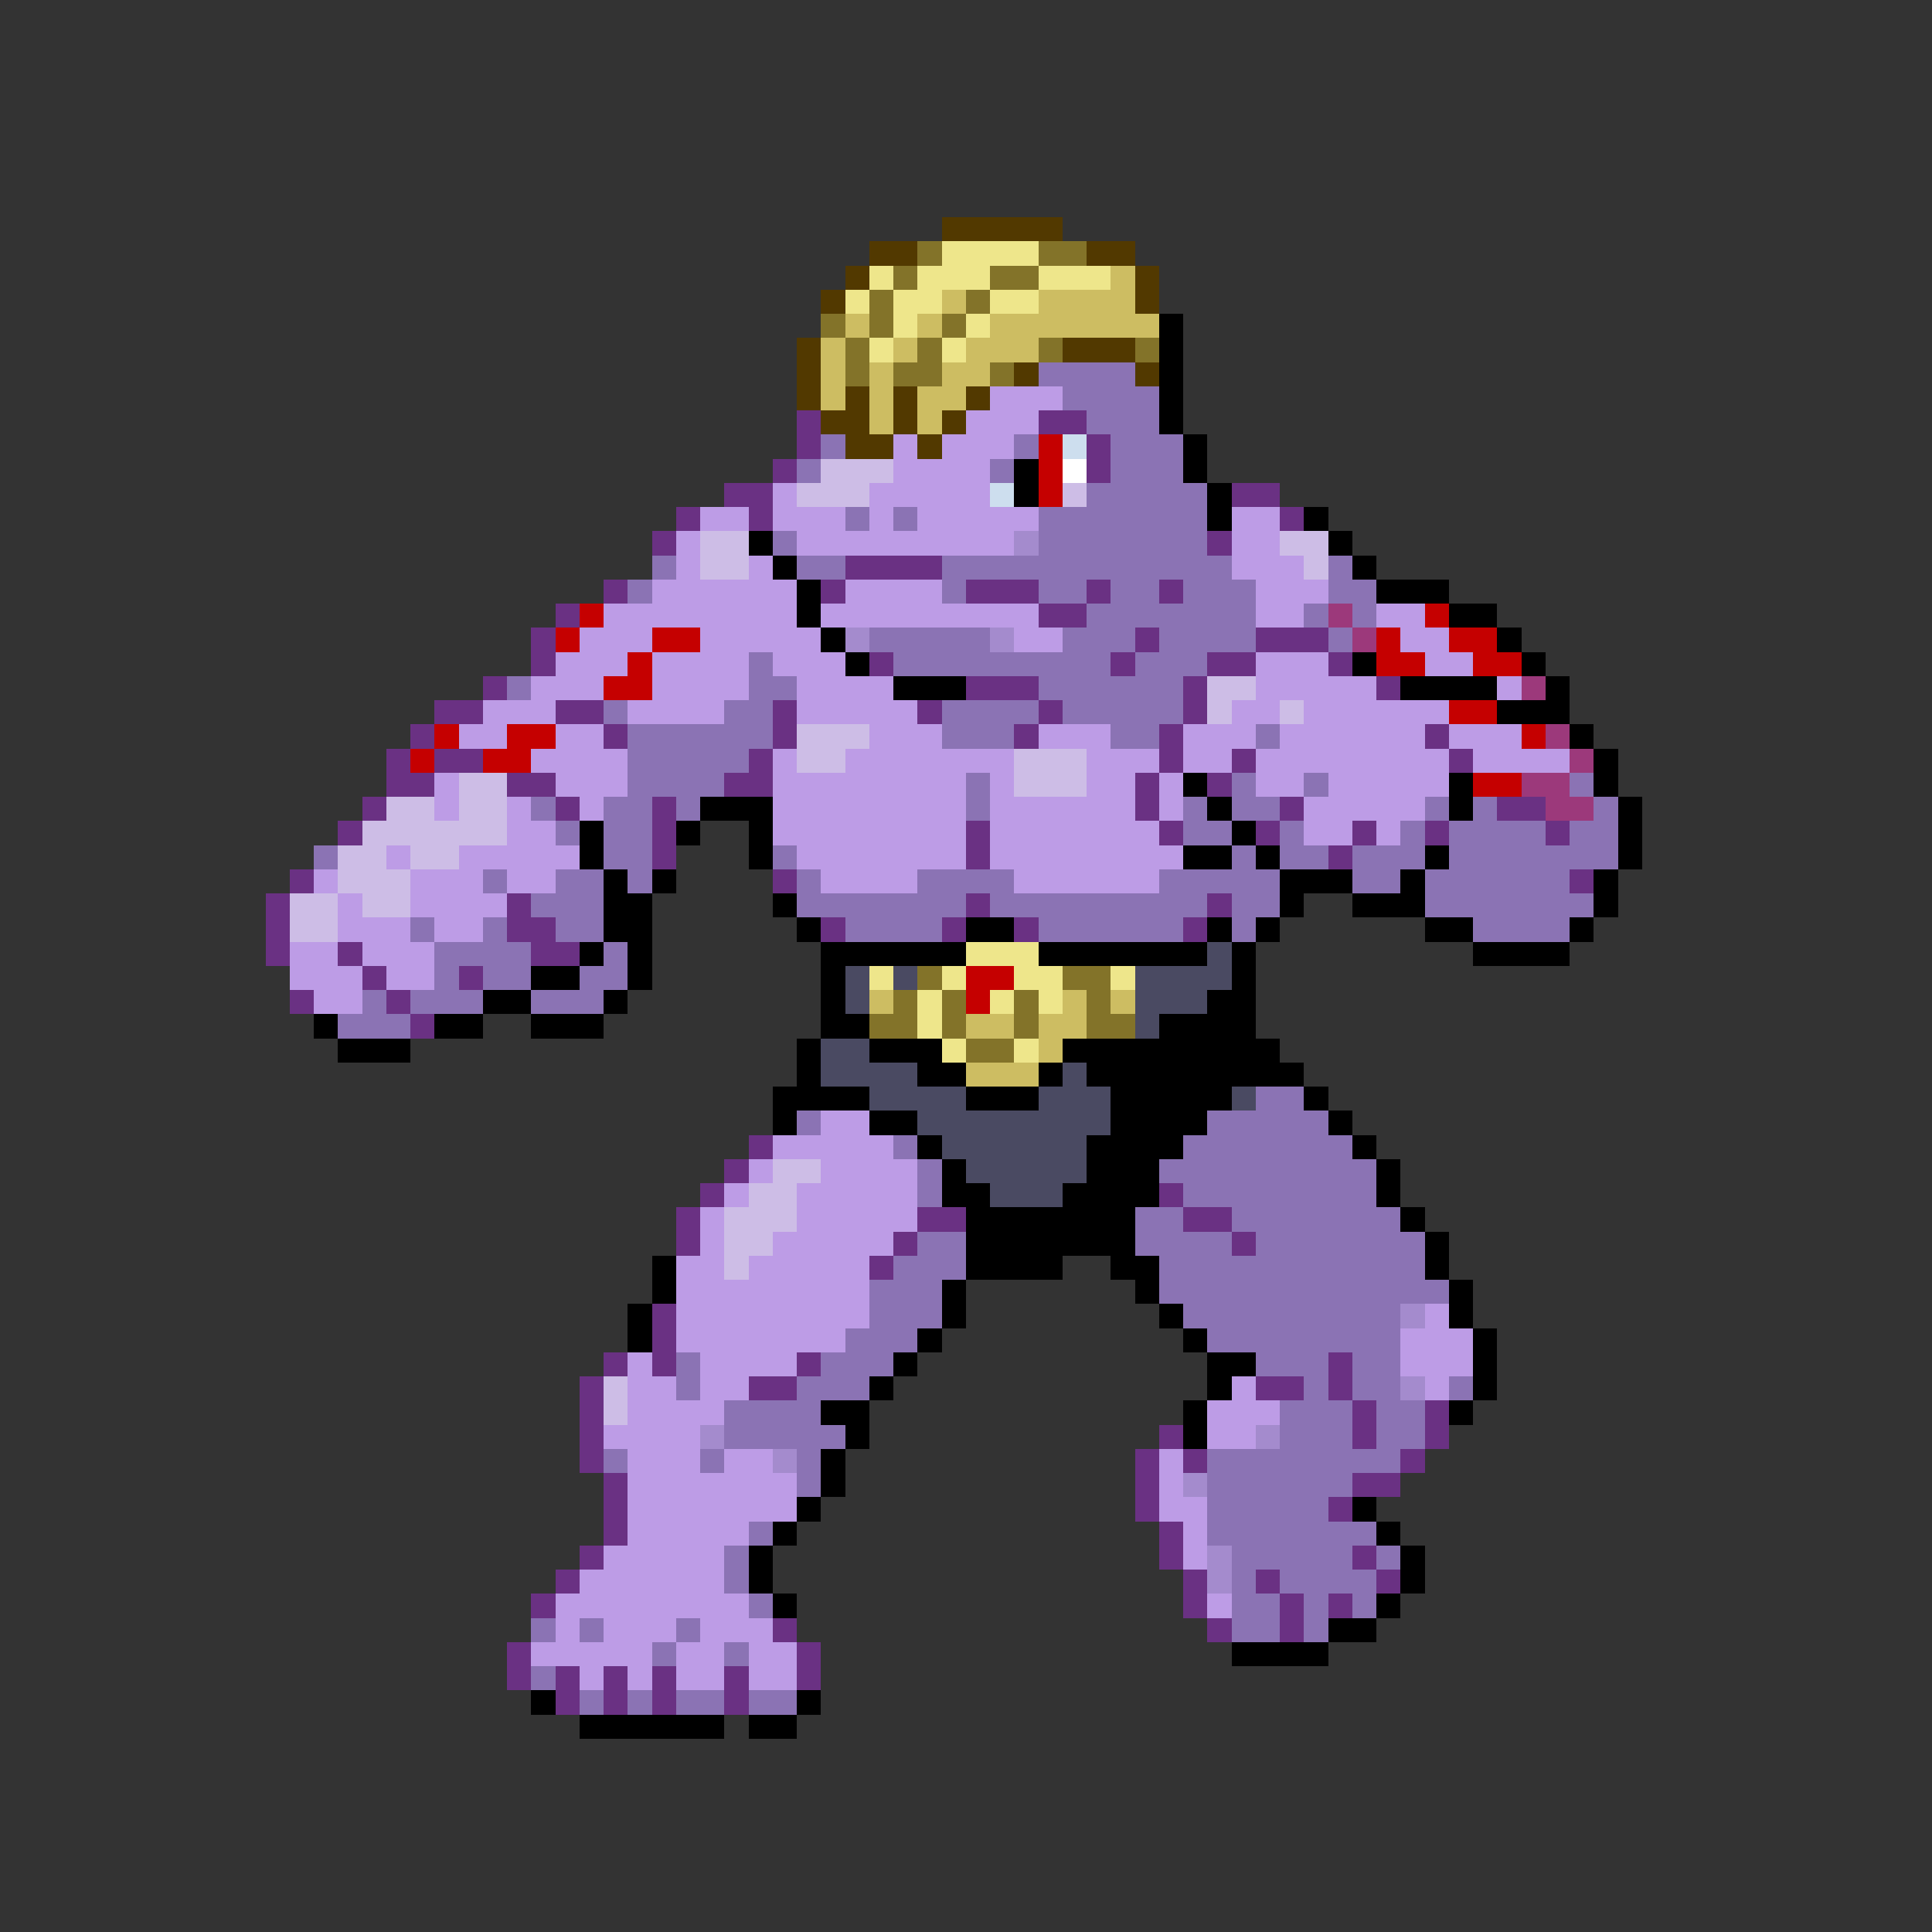<svg xmlns="http://www.w3.org/2000/svg" viewBox="0 -0.5 80 80" shape-rendering="crispEdges">
<rect x="0" y="-0.5" width="80" height="80" fill="#333333" stroke="none"/>
<path stroke="#523900" d="M39 9h5M36 10h2M45 10h2M35 11h1M47 11h1M34 12h1M47 12h1M33 14h1M44 14h3M33 15h1M42 15h1M47 15h1M33 16h1M35 16h1M37 16h1M40 16h1M34 17h2M37 17h1M39 17h1M35 18h2M38 18h1" />
<path stroke="#837329" d="M38 10h1M43 10h2M37 11h1M41 11h2M36 12h1M40 12h1M34 13h1M36 13h1M39 13h1M35 14h1M38 14h1M43 14h1M47 14h1M35 15h1M37 15h2M41 15h1M38 40h1M44 40h2M37 41h1M39 41h1M42 41h1M45 41h1M36 42h2M39 42h1M42 42h1M45 42h2M40 43h2" />
<path stroke="#eee68b" d="M39 10h4M36 11h1M38 11h3M43 11h3M35 12h1M37 12h2M41 12h2M37 13h1M40 13h1M36 14h1M39 14h1M40 39h3M36 40h1M39 40h1M42 40h2M46 40h1M38 41h1M41 41h1M43 41h1M38 42h1M39 43h1M42 43h1" />
<path stroke="#cdbd62" d="M46 11h1M39 12h1M43 12h4M35 13h1M38 13h1M41 13h7M34 14h1M37 14h1M40 14h3M34 15h1M36 15h1M39 15h2M34 16h1M36 16h1M38 16h2M36 17h1M38 17h1M36 41h1M44 41h1M46 41h1M40 42h2M43 42h2M43 43h1M40 44h3" />
<path stroke="#000000" d="M48 13h1M48 14h1M48 15h1M48 16h1M48 17h1M49 18h1M42 19h1M49 19h1M42 20h1M50 20h1M50 21h1M54 21h1M31 22h1M55 22h1M32 23h1M56 23h1M33 24h1M57 24h3M33 25h1M60 25h2M34 26h1M62 26h1M35 27h1M56 27h1M63 27h1M37 28h3M58 28h4M64 28h1M62 29h3M65 30h1M66 31h1M49 32h1M60 32h1M66 32h1M29 33h3M50 33h1M60 33h1M67 33h1M24 34h1M28 34h1M31 34h1M51 34h1M67 34h1M24 35h1M31 35h1M49 35h2M52 35h1M59 35h1M67 35h1M25 36h1M27 36h1M53 36h3M58 36h1M66 36h1M25 37h2M32 37h1M53 37h1M56 37h3M66 37h1M25 38h2M33 38h1M40 38h2M50 38h1M52 38h1M59 38h2M65 38h1M24 39h1M26 39h1M34 39h6M43 39h7M51 39h1M61 39h4M22 40h2M26 40h1M34 40h1M51 40h1M20 41h2M25 41h1M34 41h1M50 41h2M13 42h1M18 42h2M22 42h3M34 42h2M48 42h4M14 43h3M33 43h1M36 43h3M44 43h9M33 44h1M38 44h2M43 44h1M45 44h9M32 45h4M40 45h3M46 45h5M54 45h1M32 46h1M36 46h2M46 46h4M55 46h1M38 47h1M45 47h4M56 47h1M39 48h1M45 48h3M57 48h1M39 49h2M44 49h4M57 49h1M40 50h7M58 50h1M40 51h7M59 51h1M27 52h1M40 52h4M46 52h2M59 52h1M27 53h1M39 53h1M47 53h1M60 53h1M26 54h1M39 54h1M48 54h1M60 54h1M26 55h1M38 55h1M49 55h1M61 55h1M37 56h1M50 56h2M61 56h1M36 57h1M50 57h1M61 57h1M34 58h2M49 58h1M60 58h1M35 59h1M49 59h1M34 60h1M34 61h1M33 62h1M56 62h1M32 63h1M57 63h1M31 64h1M58 64h1M31 65h1M58 65h1M32 66h1M57 66h1M55 67h2M51 68h4M22 70h1M33 70h1M24 71h6M31 71h2" />
<path stroke="#8b73b4" d="M43 15h4M44 16h4M45 17h3M34 18h1M42 18h1M46 18h3M33 19h1M41 19h1M46 19h3M45 20h5M35 21h1M37 21h1M43 21h7M32 22h1M43 22h7M27 23h1M33 23h2M39 23h12M55 23h1M26 24h1M39 24h1M43 24h2M46 24h2M49 24h3M55 24h2M45 25h7M54 25h1M56 25h1M36 26h5M44 26h3M48 26h4M55 26h1M31 27h1M37 27h9M47 27h3M21 28h1M31 28h2M43 28h6M25 29h1M30 29h2M39 29h4M44 29h5M26 30h6M39 30h3M46 30h2M52 30h1M26 31h5M26 32h4M40 32h1M51 32h1M54 32h1M65 32h1M22 33h1M25 33h2M28 33h1M40 33h1M49 33h1M51 33h2M59 33h1M61 33h1M66 33h1M23 34h1M25 34h2M49 34h2M53 34h1M58 34h1M60 34h4M65 34h2M13 35h1M25 35h2M32 35h1M51 35h1M53 35h2M56 35h3M60 35h7M20 36h1M23 36h2M26 36h1M33 36h1M38 36h4M48 36h5M56 36h2M59 36h6M22 37h3M33 37h7M41 37h9M51 37h2M59 37h7M17 38h1M20 38h1M23 38h2M35 38h4M43 38h6M51 38h1M61 38h4M18 39h4M25 39h1M18 40h1M20 40h2M24 40h2M15 41h1M17 41h3M22 41h3M14 42h3M52 45h2M33 46h1M50 46h5M37 47h1M49 47h7M38 48h1M48 48h9M38 49h1M49 49h8M47 50h2M51 50h7M38 51h2M47 51h4M52 51h7M37 52h3M48 52h11M36 53h3M48 53h12M36 54h3M49 54h9M35 55h3M50 55h8M28 56h1M34 56h3M52 56h3M56 56h2M28 57h1M33 57h3M54 57h1M56 57h2M60 57h1M30 58h4M53 58h3M57 58h2M30 59h5M53 59h3M57 59h2M25 60h1M29 60h1M33 60h1M50 60h8M33 61h1M50 61h6M50 62h5M31 63h1M50 63h7M30 64h1M51 64h5M57 64h1M30 65h1M51 65h1M53 65h4M31 66h1M51 66h2M54 66h1M56 66h1M22 67h1M24 67h1M28 67h1M51 67h2M54 67h1M27 68h1M30 68h1M22 69h1M24 70h1M26 70h1M28 70h2M31 70h2" />
<path stroke="#bd9ce6" d="M41 16h3M40 17h3M37 18h1M39 18h3M37 19h4M32 20h1M36 20h5M29 21h2M32 21h3M36 21h1M38 21h5M51 21h2M28 22h1M33 22h9M51 22h2M28 23h1M31 23h1M51 23h3M27 24h6M35 24h4M52 24h3M25 25h8M34 25h9M52 25h2M57 25h2M24 26h3M29 26h5M42 26h2M58 26h2M23 27h3M27 27h4M32 27h3M52 27h3M59 27h2M22 28h3M27 28h4M33 28h4M52 28h5M62 28h1M20 29h3M26 29h4M33 29h5M51 29h2M54 29h6M19 30h2M23 30h2M36 30h3M43 30h3M49 30h3M53 30h6M60 30h3M22 31h4M32 31h1M35 31h7M45 31h3M49 31h2M52 31h8M61 31h4M18 32h1M23 32h3M32 32h8M41 32h1M45 32h2M48 32h1M52 32h2M55 32h5M18 33h1M21 33h1M24 33h1M32 33h8M41 33h6M48 33h1M54 33h5M21 34h2M32 34h8M41 34h7M54 34h2M57 34h1M16 35h1M19 35h5M33 35h7M41 35h8M13 36h1M17 36h3M21 36h2M34 36h4M42 36h6M14 37h1M17 37h4M14 38h3M18 38h2M12 39h2M15 39h3M12 40h3M16 40h2M13 41h2M34 46h2M32 47h5M31 48h1M34 48h4M30 49h1M33 49h5M29 50h1M33 50h5M29 51h1M32 51h5M28 52h2M31 52h5M28 53h8M28 54h8M59 54h1M28 55h7M58 55h3M26 56h1M29 56h4M58 56h3M26 57h2M29 57h2M51 57h1M59 57h1M26 58h4M50 58h3M25 59h4M50 59h2M26 60h3M30 60h2M48 60h1M26 61h7M48 61h1M26 62h7M48 62h2M26 63h5M49 63h1M25 64h5M49 64h1M24 65h6M23 66h8M50 66h1M23 67h1M25 67h3M29 67h3M22 68h5M28 68h2M31 68h2M24 69h1M26 69h1M28 69h2M31 69h2" />
<path stroke="#6a3183" d="M33 17h1M43 17h2M33 18h1M45 18h1M32 19h1M45 19h1M30 20h2M51 20h2M28 21h1M31 21h1M53 21h1M27 22h1M50 22h1M35 23h4M25 24h1M34 24h1M40 24h3M45 24h1M48 24h1M23 25h1M43 25h2M22 26h1M47 26h1M52 26h3M22 27h1M36 27h1M46 27h1M50 27h2M55 27h1M20 28h1M40 28h3M49 28h1M57 28h1M18 29h2M23 29h2M32 29h1M38 29h1M43 29h1M49 29h1M17 30h1M25 30h1M32 30h1M42 30h1M48 30h1M59 30h1M16 31h1M18 31h2M31 31h1M48 31h1M51 31h1M60 31h1M16 32h2M21 32h2M30 32h2M47 32h1M50 32h1M15 33h1M23 33h1M27 33h1M47 33h1M53 33h1M62 33h2M14 34h1M27 34h1M40 34h1M48 34h1M52 34h1M56 34h1M59 34h1M64 34h1M27 35h1M40 35h1M55 35h1M12 36h1M32 36h1M65 36h1M11 37h1M21 37h1M40 37h1M50 37h1M11 38h1M21 38h2M34 38h1M39 38h1M42 38h1M49 38h1M11 39h1M14 39h1M22 39h2M15 40h1M19 40h1M12 41h1M16 41h1M17 42h1M31 47h1M30 48h1M29 49h1M48 49h1M28 50h1M38 50h2M49 50h2M28 51h1M37 51h1M51 51h1M36 52h1M27 54h1M27 55h1M25 56h1M27 56h1M33 56h1M55 56h1M24 57h1M31 57h2M52 57h2M55 57h1M24 58h1M56 58h1M59 58h1M24 59h1M48 59h1M56 59h1M59 59h1M24 60h1M47 60h1M49 60h1M58 60h1M25 61h1M47 61h1M56 61h2M25 62h1M47 62h1M55 62h1M25 63h1M48 63h1M24 64h1M48 64h1M56 64h1M23 65h1M49 65h1M52 65h1M57 65h1M22 66h1M49 66h1M53 66h1M55 66h1M32 67h1M50 67h1M53 67h1M21 68h1M33 68h1M21 69h1M23 69h1M25 69h1M27 69h1M30 69h1M33 69h1M23 70h1M25 70h1M27 70h1M30 70h1" />
<path stroke="#c50000" d="M43 18h1M43 19h1M43 20h1M24 25h1M59 25h1M23 26h1M27 26h2M57 26h1M60 26h2M26 27h1M57 27h2M61 27h2M25 28h2M60 29h2M18 30h1M21 30h2M63 30h1M17 31h1M20 31h2M61 32h2M40 40h2M40 41h1" />
<path stroke="#cddeee" d="M44 18h1M41 20h1" />
<path stroke="#cdbde6" d="M34 19h3M33 20h3M44 20h1M29 22h2M53 22h2M29 23h2M54 23h1M50 28h2M50 29h1M53 29h1M33 30h3M33 31h2M42 31h3M19 32h2M42 32h3M16 33h2M19 33h2M15 34h6M14 35h2M17 35h2M14 36h3M12 37h2M15 37h2M12 38h2M32 48h2M31 49h2M30 50h3M30 51h2M30 52h1M25 57h1M25 58h1" />
<path stroke="#ffffff" d="M44 19h1" />
<path stroke="#a48bcd" d="M42 22h1M35 26h1M41 26h1M58 54h1M58 57h1M29 59h1M52 59h1M32 60h1M49 61h1M50 64h1M50 65h1" />
<path stroke="#9c397b" d="M55 25h1M56 26h1M63 28h1M64 30h1M65 31h1M63 32h2M64 33h2" />
<path stroke="#4a4a62" d="M50 39h1M35 40h1M37 40h1M47 40h4M35 41h1M47 41h3M47 42h1M34 43h2M34 44h4M44 44h1M36 45h4M43 45h3M51 45h1M38 46h8M39 47h6M40 48h5M41 49h3" />
</svg>